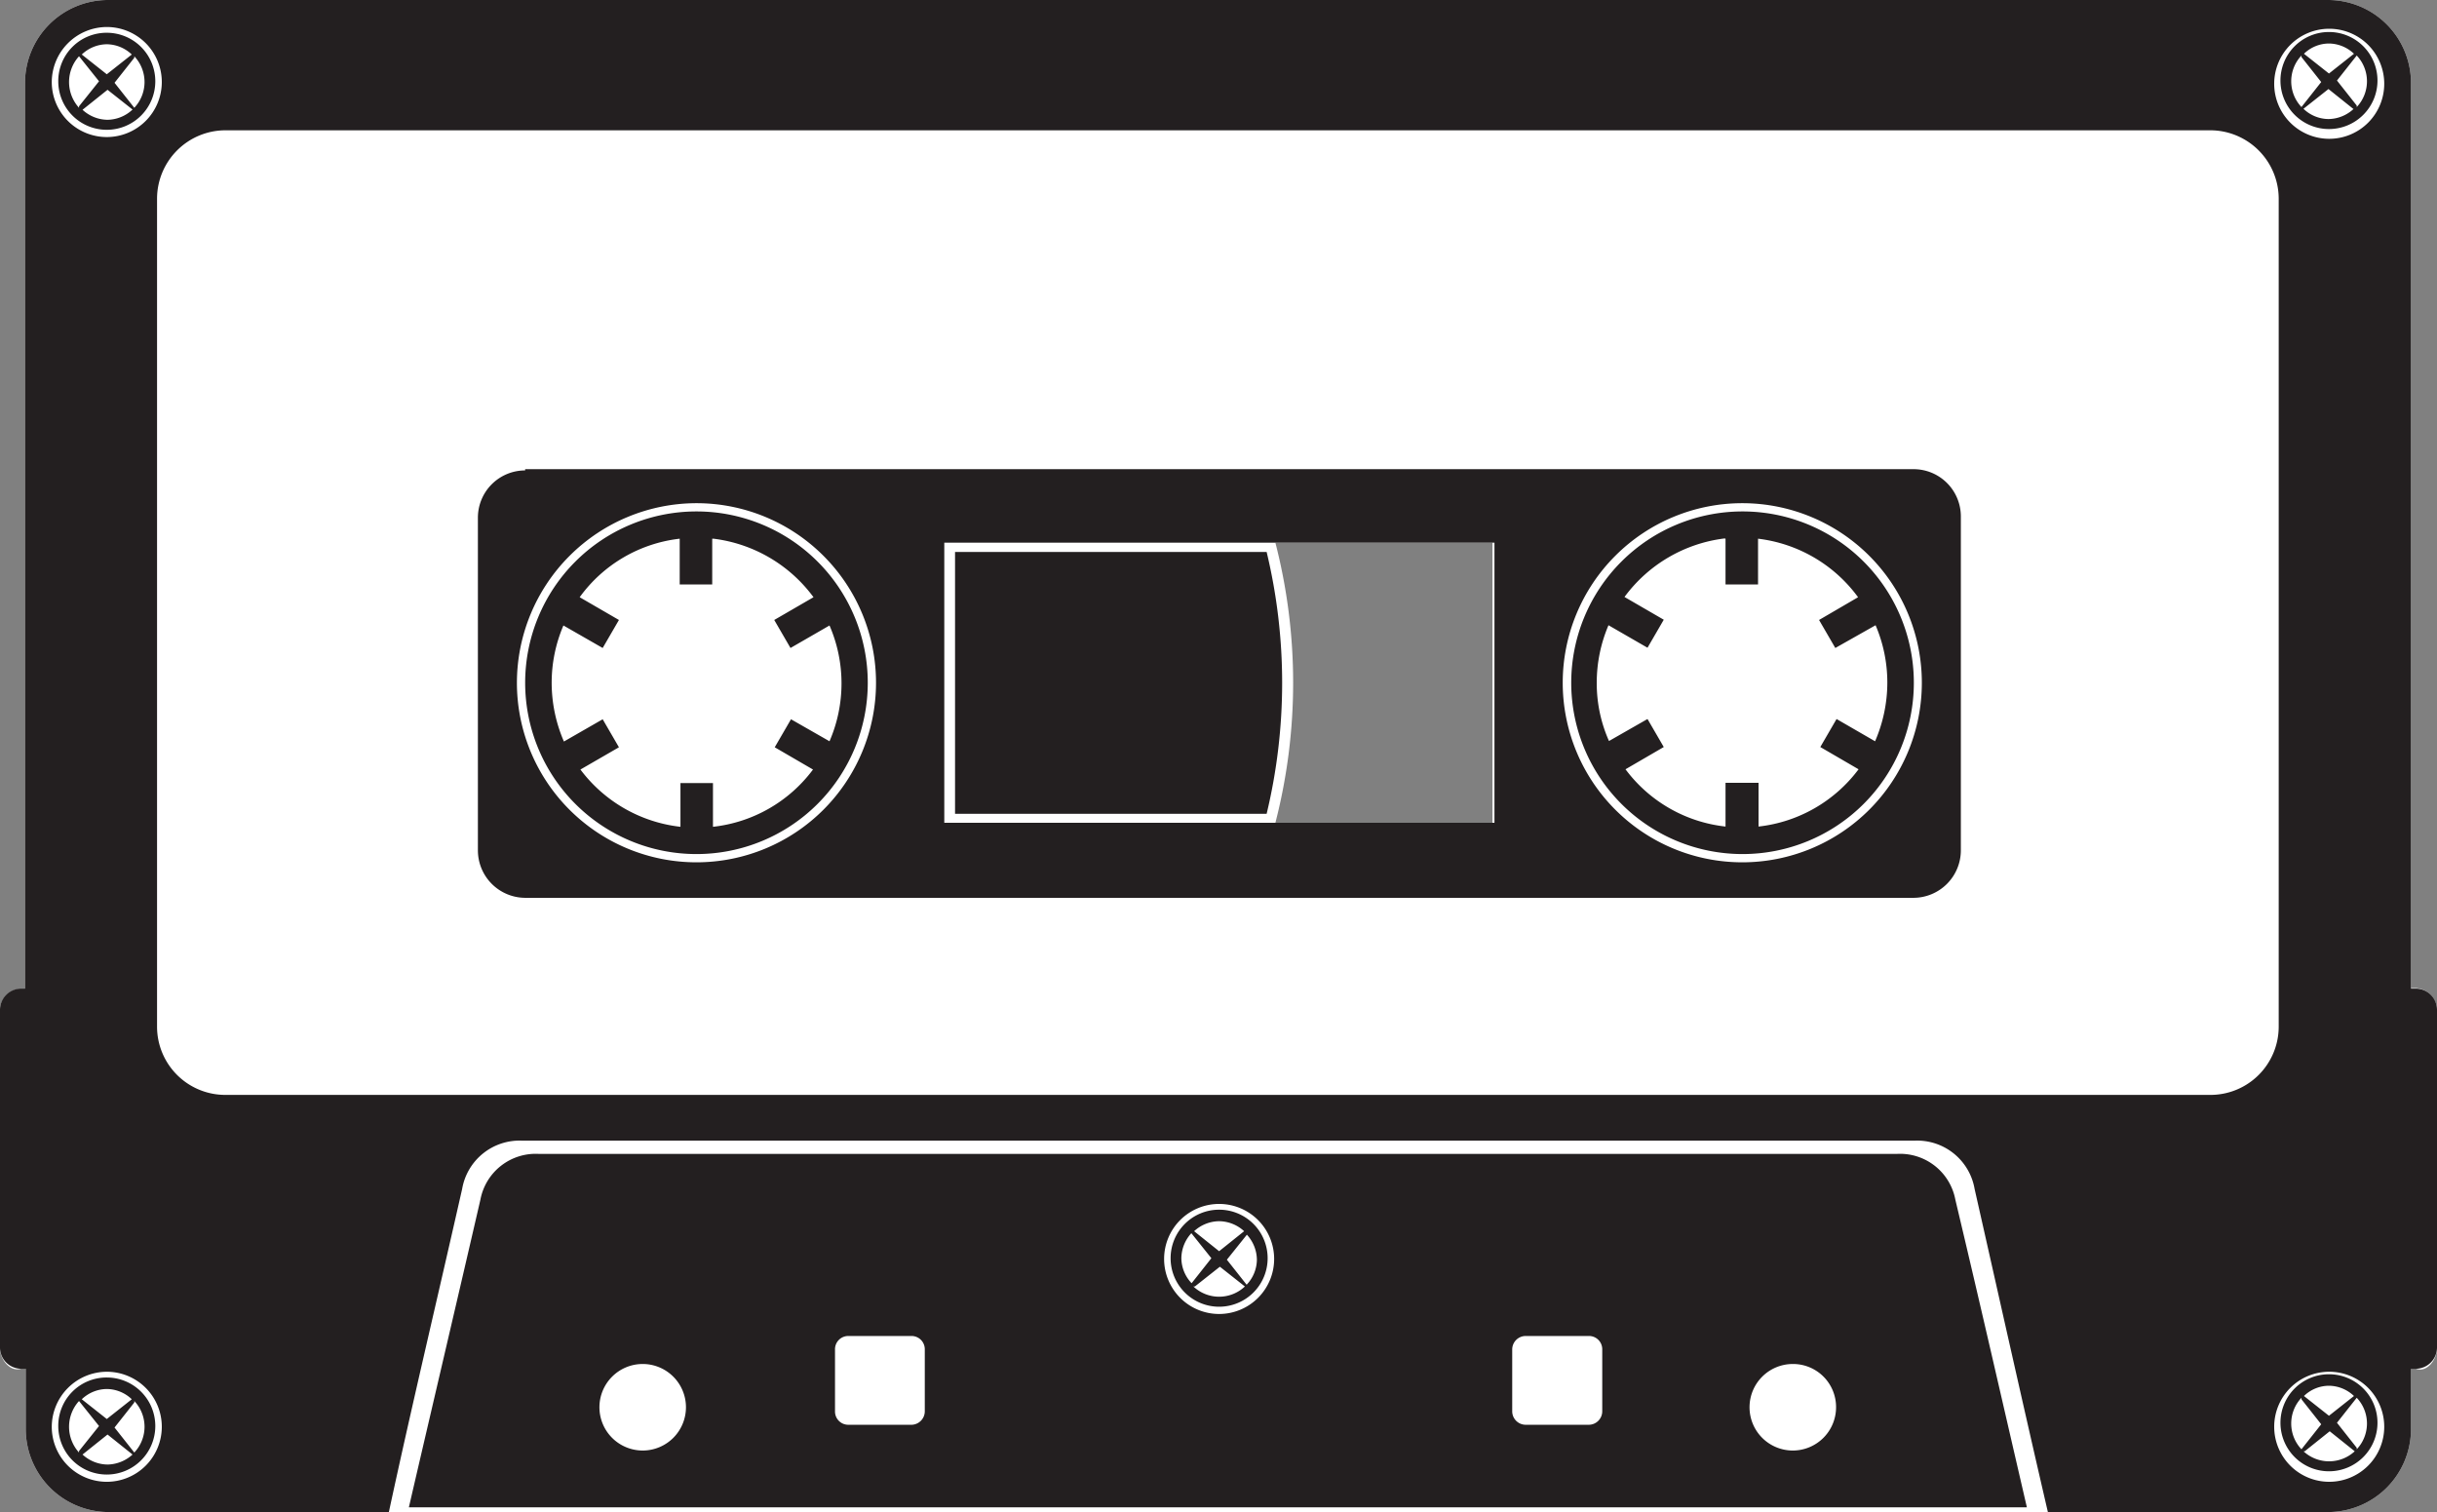 <svg id="Layer_1" data-name="Layer 1" xmlns="http://www.w3.org/2000/svg" viewBox="0 0 97.45 60.46"><rect x="0" y="0" width="97.45" height="60.46" fill="#808080" stroke="none"/><defs><style>.cls-1{fill:#fff;}.cls-1,.cls-2{fill-rule:evenodd;}.cls-2{fill:#231f20;}</style></defs><path class="cls-1" d="M405.35,420h88.74a3.32,3.32,0,0,1,3.32,3.32v36.19l.2,0a.9.9,0,0,1,.84.83V473.9c0,.46-.4,1-.84.83l-.2-.07v2.48a3.32,3.32,0,0,1-3.32,3.32H405.35a3.32,3.32,0,0,1-3.32-3.32v-2.5l-.19.09c-.44.14-.84-.37-.84-.83V460.37a.86.86,0,0,1,.84-.83H402V423.32a3.32,3.32,0,0,1,3.32-3.32ZM452,441.7a22.44,22.44,0,0,1,0,11.2h8.68V441.7Z" transform="translate(-401 -420)"/><path class="cls-2" d="M405.35,420h88.74a3.32,3.32,0,0,1,3.32,3.32v36.21h.2a.85.85,0,0,1,.84.84v13.52a.85.85,0,0,1-.84.84h-.2v2.41a3.32,3.32,0,0,1-3.32,3.32h-11.2c-1-4.31-1.93-8.5-2.93-12.92a2.33,2.33,0,0,0-2.41-1.93H421.89a2.33,2.33,0,0,0-2.41,1.93c-1,4.42-2,8.61-2.93,12.92h-11.2a3.32,3.32,0,0,1-3.32-3.32v-2.41h-.19a.85.85,0,0,1-.84-.84V460.37a.85.85,0,0,1,.84-.84H402V423.32a3.32,3.32,0,0,1,3.32-3.32ZM470,441.54v1.83h1.3v-1.83a5.81,5.81,0,0,1,4,2.34l-1.56.91.65,1.12L476,445a5.82,5.82,0,0,1,.47,2.29,5.92,5.92,0,0,1-.49,2.35l-1.54-.89-.65,1.12,1.53.89a5.79,5.79,0,0,1-4,2.29v-1.75H470v1.75a5.77,5.77,0,0,1-4-2.29l1.53-.89-.65-1.12-1.54.88a5.67,5.67,0,0,1-.49-2.34,5.86,5.86,0,0,1,.47-2.29l1.56.9.65-1.12-1.57-.91a5.85,5.85,0,0,1,4-2.34Zm-40.52,0v1.83h-1.3v-1.83a5.74,5.74,0,0,0-4,2.34l1.57.91-.65,1.12-1.57-.9a5.82,5.82,0,0,0-.47,2.29,5.92,5.92,0,0,0,.49,2.35l1.55-.89.65,1.12-1.54.89a5.81,5.81,0,0,0,4,2.29v-1.75h1.3v1.75a5.77,5.77,0,0,0,4-2.29l-1.53-.89.65-1.12,1.54.88a5.82,5.82,0,0,0,0-4.63l-1.56.9-.65-1.12,1.57-.91a5.85,5.85,0,0,0-4-2.34Zm22.17.53a22.41,22.41,0,0,1,0,10.47H439.19V442.07ZM422,438.76h55.52a1.89,1.89,0,0,1,1.89,1.89V454a1.9,1.9,0,0,1-1.89,1.9H422a1.9,1.9,0,0,1-1.89-1.9v-13.3a1.89,1.89,0,0,1,1.89-1.89Zm48.67,1.36a7.18,7.18,0,1,0,7.18,7.18,7.18,7.18,0,0,0-7.18-7.18Zm-41.82,0a7.18,7.18,0,1,1-7.18,7.18,7.19,7.19,0,0,1,7.18-7.18Zm0,.33A6.85,6.85,0,1,1,422,447.3a6.85,6.85,0,0,1,6.85-6.85Zm41.82,0a6.85,6.85,0,1,0,6.86,6.85,6.85,6.85,0,0,0-6.86-6.85Zm-20.91,1.25h-11v11.2h22V441.7ZM410,425.21h79.39a2.74,2.74,0,0,1,2.73,2.72v33.13a2.73,2.73,0,0,1-2.73,2.72H410a2.73,2.73,0,0,1-2.72-2.72V427.93a2.74,2.74,0,0,1,2.72-2.72Zm39.75,42.93a2.2,2.2,0,1,0,2.2,2.2,2.2,2.2,0,0,0-2.2-2.2Zm0,.69a1.5,1.5,0,0,0-1,.4l1,.8,1-.8a1.5,1.5,0,0,0-1-.4Zm-1.11.48a1.5,1.5,0,0,0-.4,1,1.47,1.47,0,0,0,.41,1l.79-1-.8-1Zm.08,2.13a1.5,1.5,0,0,0,2.06,0l-1-.79-1,.79Zm2.13-.07a1.47,1.47,0,0,0,.41-1,1.5,1.5,0,0,0-.4-1l-.8,1,.79,1Zm-1.1-3a1.94,1.94,0,1,0,1.94,1.94,1.94,1.94,0,0,0-1.94-1.94Zm44.38,6.48a2.2,2.2,0,1,0,2.21,2.2,2.2,2.2,0,0,0-2.21-2.2Zm0-53.7a2.2,2.2,0,1,0,2.21,2.2,2.2,2.2,0,0,0-2.21-2.2Zm-88.86,53.7a2.2,2.2,0,1,1-2.2,2.2,2.21,2.21,0,0,1,2.2-2.2Zm0,.69a1.47,1.47,0,0,1,1,.41l-1,.79-1-.79a1.47,1.47,0,0,1,1-.41Zm1.1.48a1.5,1.5,0,0,1,0,2.06l-.79-1,.79-1Zm-.07,2.14a1.52,1.52,0,0,1-1,.4,1.5,1.5,0,0,1-1-.4l1-.8,1,.8Zm-2.14-.08a1.53,1.53,0,0,1,0-2.06l.8,1-.8,1Zm1.11-3a1.94,1.94,0,1,1-1.94,1.94,1.93,1.93,0,0,1,1.94-1.94Zm0-54a2.2,2.2,0,1,1-2.2,2.2,2.21,2.21,0,0,1,2.2-2.2Zm0,.69a1.47,1.47,0,0,1,1,.41l-1,.79-1-.79a1.47,1.47,0,0,1,1-.41Zm1.1.48a1.5,1.5,0,0,1,0,2.06l-.79-1,.79-1Zm-.07,2.13a1.49,1.49,0,0,1-1,.41,1.5,1.5,0,0,1-1-.4l1-.8,1,.79Zm-2.14-.07a1.53,1.53,0,0,1,0-2.06l.8,1-.8,1Zm1.11-3a1.94,1.94,0,1,1-1.94,1.94,1.93,1.93,0,0,1,1.94-1.94Zm88.86.43a1.44,1.44,0,0,0-1,.41l1,.79,1-.79a1.47,1.47,0,0,0-1-.41Zm-1.1.48a1.5,1.5,0,0,0,0,2.06l.79-1-.79-1Zm.08,2.13a1.46,1.46,0,0,0,1,.41,1.5,1.5,0,0,0,1-.4l-1-.8-1,.79Zm2.13-.07a1.5,1.5,0,0,0,0-2.06l-.79,1,.79,1Zm-1.11-3a1.94,1.94,0,1,0,1.94,1.94,1.94,1.94,0,0,0-1.94-1.94Zm0,54.13a1.44,1.44,0,0,0-1,.41l1,.79,1-.79a1.47,1.47,0,0,0-1-.41Zm-1.1.48a1.5,1.5,0,0,0,0,2.06l.79-1-.79-1Zm.08,2.14a1.51,1.51,0,0,0,2.05,0l-1-.8-1,.8Zm2.13-.08a1.5,1.5,0,0,0,0-2.06l-.79,1,.79,1Zm-1.11-3a1.94,1.94,0,1,0,1.94,1.94,1.94,1.94,0,0,0-1.94-1.94Zm-12.08,5.32h-64.7c.95-4.1,1.89-8.1,2.86-12.3a2.25,2.25,0,0,1,2.35-1.83h54.28a2.25,2.25,0,0,1,2.35,1.83c1,4.2,1.91,8.2,2.86,12.3Zm-17.57-6.85H462a.54.54,0,0,0-.53.54v2.48a.54.54,0,0,0,.53.53h2.53a.54.54,0,0,0,.54-.53v-2.48a.53.53,0,0,0-.54-.54Zm-29.56,0h2.54a.53.53,0,0,1,.52.54v2.48a.54.54,0,0,1-.52.53h-2.54a.53.53,0,0,1-.53-.53v-2.48a.53.53,0,0,1,.53-.54Zm-8.23,1.12a1.73,1.73,0,1,1-1.72,1.73,1.73,1.73,0,0,1,1.72-1.73Zm46,0a1.73,1.73,0,1,0,1.73,1.73,1.72,1.72,0,0,0-1.73-1.73Z" transform="translate(-401 -420)"/></svg>